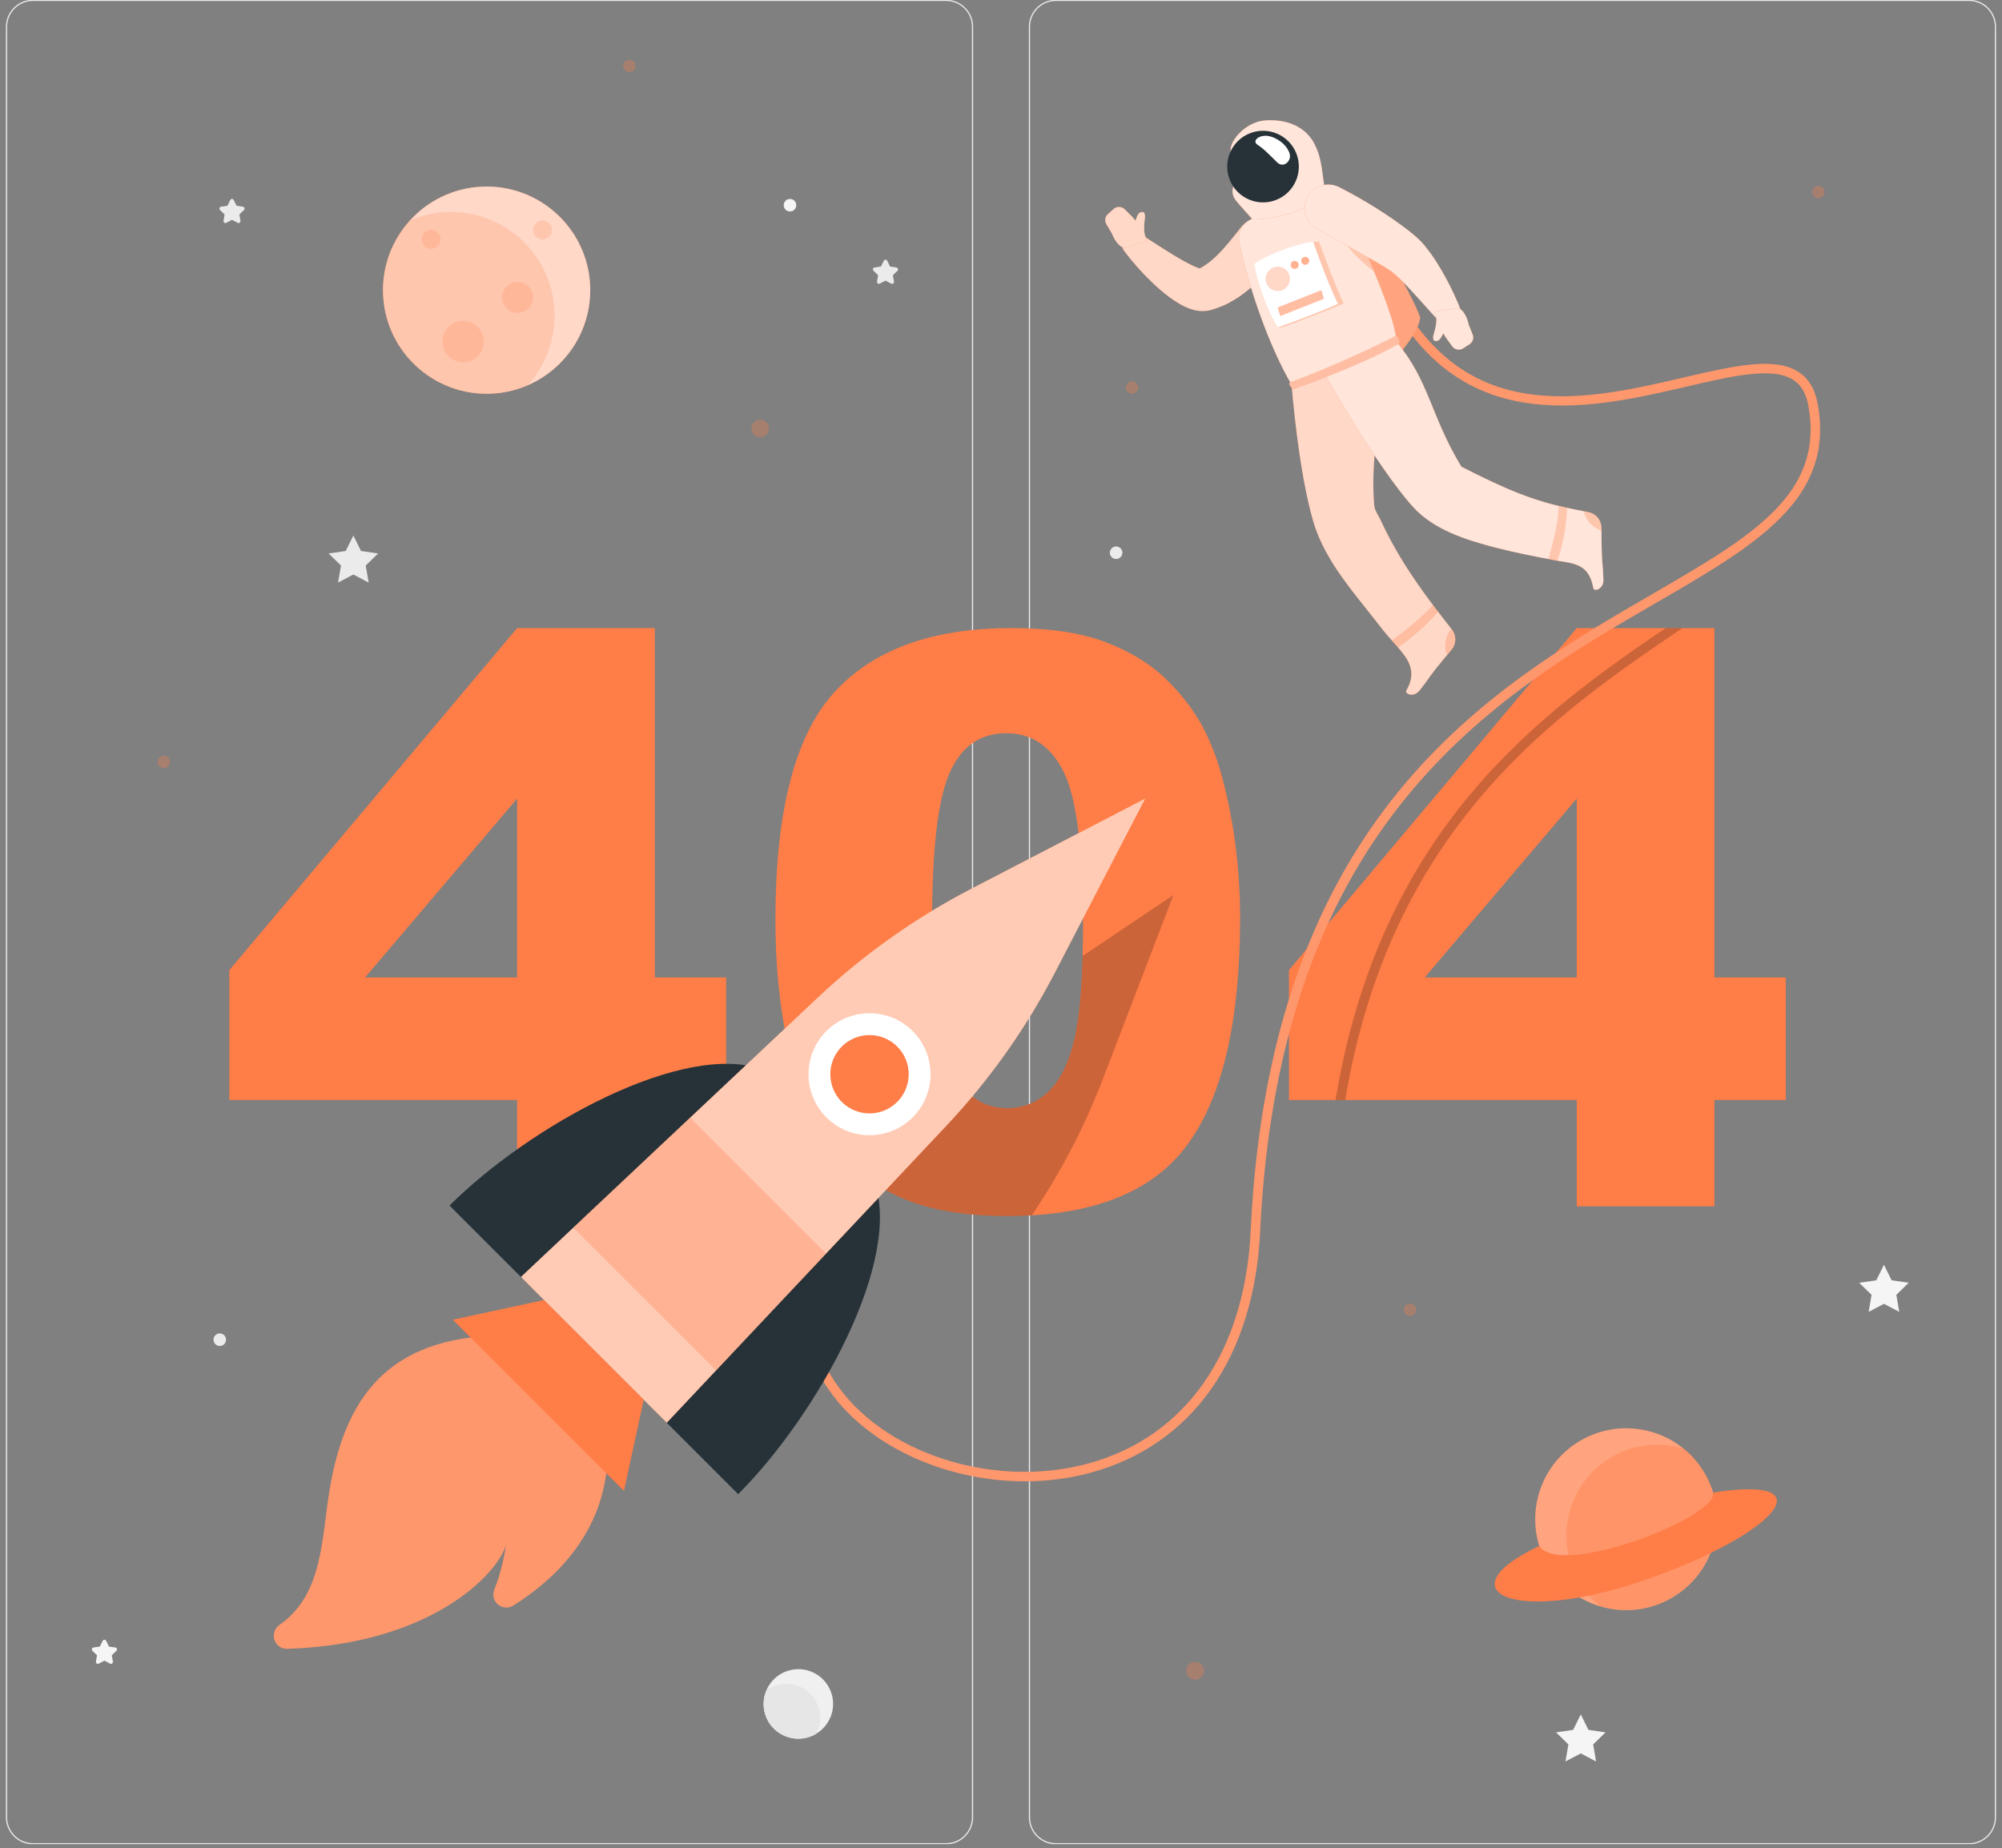 <svg width="300" height="277" viewBox="0 0 300 277" fill="none" xmlns="http://www.w3.org/2000/svg">
<rect x="0" y="0" width="300" height="277" fill="#808080" stroke="none"/>
<g clip-path="url(#clip0_6_294)">
<path d="M141.78 276.411H4.938C2.708 276.411 0.893 274.597 0.893 272.366V4.011C0.893 1.781 2.708 -0.034 4.938 -0.034H141.78C144.01 -0.034 145.824 1.781 145.824 4.011V272.366C145.824 274.597 144.01 276.411 141.78 276.411ZM4.938 0.144C2.805 0.144 1.07 1.879 1.07 4.012V272.367C1.07 274.5 2.805 276.235 4.938 276.235H141.78C143.913 276.235 145.647 274.5 145.647 272.367V4.011C145.647 1.879 143.913 0.143 141.78 0.143L4.938 0.144Z" fill="#EBEBEB"/>
<path d="M295.062 276.411H158.22C155.99 276.411 154.175 274.597 154.175 272.366V4.011C154.175 1.781 155.99 -0.034 158.22 -0.034H295.062C297.292 -0.034 299.107 1.781 299.107 4.011V272.366C299.107 274.597 297.292 276.411 295.062 276.411ZM158.22 0.144C156.087 0.144 154.353 1.879 154.353 4.012V272.367C154.353 274.5 156.087 276.235 158.22 276.235H295.062C297.195 276.235 298.929 274.5 298.929 272.367V4.011C298.929 1.879 297.195 0.143 295.062 0.143L158.22 0.144Z" fill="#EBEBEB"/>
<path d="M52.952 80.254L54.097 82.576L56.659 82.948L54.805 84.755L55.243 87.307L52.952 86.103L50.66 87.307L51.098 84.755L49.243 82.948L51.806 82.576L52.952 80.254Z" fill="#EBEBEB"/>
<path d="M282.311 189.555L283.457 191.877L286.018 192.25L284.164 194.057L284.602 196.608L282.311 195.404L280.019 196.608L280.456 194.057L278.602 192.25L281.165 191.877L282.311 189.555Z" fill="#F5F5F5"/>
<path d="M236.881 256.937L238.027 259.258L240.59 259.63L238.735 261.438L239.173 263.99L236.881 262.785L234.589 263.99L235.027 261.438L233.173 259.63L235.735 259.258L236.881 256.937Z" fill="#F5F5F5"/>
<path d="M132.953 39.086L133.378 39.947L134.329 40.086C134.567 40.12 134.662 40.412 134.49 40.58L133.801 41.251L133.964 42.198C134.004 42.435 133.756 42.615 133.544 42.504L132.693 42.056L131.842 42.504C131.629 42.615 131.381 42.435 131.422 42.198L131.585 41.251L130.897 40.58C130.725 40.412 130.819 40.12 131.057 40.086L132.008 39.947L132.433 39.086C132.54 38.87 132.847 38.87 132.953 39.086Z" fill="#EBEBEB"/>
<path d="M15.905 245.911L16.33 246.773L17.281 246.911C17.519 246.946 17.613 247.237 17.441 247.405L16.753 248.076L16.916 249.024C16.956 249.26 16.708 249.44 16.496 249.329L15.645 248.882L14.794 249.329C14.581 249.44 14.333 249.26 14.374 249.024L14.537 248.076L13.848 247.405C13.677 247.238 13.771 246.946 14.009 246.911L14.96 246.773L15.385 245.911C15.492 245.696 15.799 245.696 15.905 245.911Z" fill="#F5F5F5"/>
<path d="M35.023 29.977L35.448 30.839L36.399 30.977C36.637 31.012 36.732 31.303 36.56 31.471L35.871 32.142L36.034 33.09C36.074 33.326 35.826 33.506 35.614 33.394L34.762 32.947L33.912 33.394C33.699 33.506 33.451 33.326 33.492 33.09L33.654 32.142L32.966 31.471C32.794 31.304 32.889 31.012 33.126 30.977L34.077 30.839L34.502 29.977C34.61 29.762 34.917 29.762 35.023 29.977Z" fill="#EBEBEB"/>
<path d="M33.872 200.777C33.872 201.297 33.451 201.718 32.932 201.718C32.413 201.718 31.992 201.297 31.992 200.777C31.992 200.258 32.413 199.837 32.932 199.837C33.451 199.837 33.872 200.258 33.872 200.777Z" fill="#EBEBEB"/>
<path d="M168.192 82.838C168.192 83.358 167.771 83.779 167.252 83.779C166.732 83.779 166.311 83.358 166.311 82.838C166.311 82.319 166.732 81.898 167.252 81.898C167.771 81.898 168.192 82.319 168.192 82.838Z" fill="#EBEBEB"/>
<path d="M119.32 30.756C119.32 31.276 118.899 31.697 118.379 31.697C117.86 31.697 117.439 31.276 117.439 30.756C117.439 30.237 117.86 29.816 118.379 29.816C118.899 29.816 119.32 30.237 119.32 30.756Z" fill="#F5F5F5"/>
<path d="M120.832 260.432C123.631 259.771 125.364 256.966 124.703 254.167C124.042 251.369 121.237 249.635 118.439 250.296C115.64 250.957 113.907 253.762 114.567 256.561C115.228 259.359 118.033 261.093 120.832 260.432Z" fill="#F0F0F0"/>
<path d="M117.825 252.347C116.719 252.347 115.692 252.702 114.855 253.311C114.579 253.949 114.423 254.651 114.423 255.388C114.423 258.265 116.755 260.589 119.632 260.589C120.603 260.589 121.517 260.32 122.296 259.853C122.289 259.846 122.289 259.846 122.296 259.846C122.686 259.123 122.906 258.301 122.906 257.422C122.906 254.622 120.631 252.347 117.825 252.347Z" fill="#E6E6E6"/>
<path d="M77.49 164.866H34.364V145.396L77.49 94.133H98.122V146.5H108.816V164.866H98.122V180.792H77.49V164.866ZM77.49 146.5V119.686L54.702 146.5H77.49Z" fill="#FF7D47"/>
<path d="M116.198 137.84C116.198 121.644 119.113 110.312 124.945 103.84C130.777 97.369 139.658 94.133 151.594 94.133C157.328 94.133 162.036 94.841 165.717 96.255C169.397 97.67 172.401 99.51 174.725 101.776C177.05 104.043 178.881 106.426 180.217 108.925C181.555 111.424 182.63 114.34 183.443 117.673C185.031 124.028 185.826 130.654 185.826 137.55C185.826 153.01 183.21 164.325 177.979 171.492C172.748 178.661 163.739 182.244 150.953 182.244C143.784 182.244 137.992 181.1 133.575 178.815C129.158 176.53 125.534 173.178 122.707 168.761C120.651 165.623 119.053 161.331 117.912 155.887C116.769 150.443 116.198 144.428 116.198 137.84ZM139.679 137.898C139.679 148.748 140.638 156.158 142.555 160.13C144.474 164.102 147.254 166.087 150.896 166.087C153.298 166.087 155.381 165.245 157.144 163.559C158.907 161.874 160.205 159.211 161.039 155.568C161.871 151.926 162.288 146.249 162.288 138.538C162.288 127.225 161.329 119.621 159.412 115.726C157.493 111.832 154.617 109.885 150.78 109.885C146.866 109.885 144.038 111.871 142.294 115.843C140.551 119.814 139.679 127.166 139.679 137.898Z" fill="#FF7D47"/>
<path d="M236.275 164.866H193.15V145.396L236.275 94.133H256.908V146.5H267.602V164.866H256.908V180.792H236.275V164.866ZM236.275 146.5V119.686L213.488 146.5H236.275Z" fill="#FF7D47"/>
<g opacity="0.3">
<path d="M115.242 64.218C115.242 64.948 114.65 65.539 113.92 65.539C113.19 65.539 112.598 64.948 112.598 64.218C112.598 63.488 113.19 62.896 113.92 62.896C114.65 62.896 115.242 63.488 115.242 64.218Z" fill="#FF7D47"/>
<path d="M24.543 115.123C25.061 115.123 25.48 114.704 25.48 114.186C25.48 113.668 25.061 113.248 24.543 113.248C24.025 113.248 23.605 113.668 23.605 114.186C23.605 114.704 24.025 115.123 24.543 115.123Z" fill="#FF7D47"/>
<path d="M179.093 251.735C179.834 251.735 180.435 251.134 180.435 250.394C180.435 249.653 179.834 249.052 179.093 249.052C178.353 249.052 177.752 249.653 177.752 250.394C177.752 251.134 178.353 251.735 179.093 251.735Z" fill="#FF7D47"/>
<path d="M211.298 197.237C211.816 197.237 212.235 196.817 212.235 196.299C212.235 195.781 211.816 195.362 211.298 195.362C210.78 195.362 210.36 195.781 210.36 196.299C210.36 196.817 210.78 197.237 211.298 197.237Z" fill="#FF7D47"/>
<path d="M273.43 28.785C273.43 29.303 273.01 29.723 272.492 29.723C271.974 29.723 271.555 29.303 271.555 28.785C271.555 28.267 271.974 27.848 272.492 27.848C273.01 27.848 273.43 28.267 273.43 28.785Z" fill="#FF7D47"/>
<path d="M95.259 9.895C95.259 10.413 94.839 10.833 94.321 10.833C93.803 10.833 93.384 10.413 93.384 9.895C93.384 9.377 93.803 8.958 94.321 8.958C94.839 8.958 95.259 9.377 95.259 9.895Z" fill="#FF7D47"/>
<path d="M169.626 59.008C170.144 59.008 170.564 58.588 170.564 58.07C170.564 57.552 170.144 57.132 169.626 57.132C169.109 57.132 168.689 57.552 168.689 58.07C168.689 58.588 169.109 59.008 169.626 59.008Z" fill="#FF7D47"/>
</g>
<path d="M72.921 59.011C81.496 59.011 88.448 52.059 88.448 43.484C88.448 34.909 81.496 27.957 72.921 27.957C64.346 27.957 57.394 34.909 57.394 43.484C57.394 52.059 64.346 59.011 72.921 59.011Z" fill="#FF7D47"/>
<path opacity="0.7" d="M72.921 59.011C81.496 59.011 88.448 52.059 88.448 43.484C88.448 34.909 81.496 27.957 72.921 27.957C64.346 27.957 57.394 34.909 57.394 43.484C57.394 52.059 64.346 59.011 72.921 59.011Z" fill="white"/>
<path opacity="0.2" d="M67.57 31.77C65.394 31.77 63.328 32.219 61.447 33.024C58.931 35.783 57.396 39.457 57.396 43.485C57.396 52.058 64.346 59.008 72.918 59.008C75.102 59.008 77.182 58.558 79.072 57.746C79.072 57.746 79.072 57.746 79.072 57.739C81.572 54.98 83.1 51.32 83.1 47.3C83.1 38.719 76.15 31.77 67.57 31.77Z" fill="#FF7D47"/>
<path opacity="0.2" d="M66.026 35.875C66.026 36.658 65.391 37.294 64.607 37.294C63.823 37.294 63.188 36.658 63.188 35.875C63.188 35.091 63.823 34.455 64.607 34.455C65.391 34.455 66.026 35.091 66.026 35.875Z" fill="#FF7D47"/>
<path opacity="0.2" d="M82.723 34.455C82.723 35.239 82.087 35.875 81.303 35.875C80.519 35.875 79.884 35.239 79.884 34.455C79.884 33.672 80.519 33.036 81.303 33.036C82.087 33.037 82.723 33.672 82.723 34.455Z" fill="#FF7D47"/>
<path opacity="0.2" d="M79.884 44.576C79.884 45.858 78.844 46.899 77.561 46.899C76.278 46.899 75.238 45.858 75.238 44.576C75.238 43.293 76.277 42.253 77.561 42.253C78.843 42.253 79.884 43.293 79.884 44.576Z" fill="#FF7D47"/>
<path opacity="0.2" d="M72.502 51.198C72.502 52.913 71.112 54.303 69.398 54.303C67.683 54.303 66.293 52.912 66.293 51.198C66.293 49.483 67.683 48.093 69.398 48.093C71.112 48.093 72.502 49.484 72.502 51.198Z" fill="#FF7D47"/>
<path d="M256.942 230.813C258.671 223.49 254.137 216.152 246.813 214.423C239.49 212.694 232.152 217.228 230.423 224.551C228.694 231.875 233.228 239.213 240.552 240.942C247.875 242.671 255.213 238.136 256.942 230.813Z" fill="#FF7D47"/>
<path opacity="0.3" d="M256.942 230.813C258.671 223.49 254.137 216.152 246.813 214.423C239.49 212.694 232.152 217.228 230.423 224.551C228.694 231.875 233.228 239.213 240.552 240.942C247.875 242.671 255.213 238.136 256.942 230.813Z" fill="white"/>
<path opacity="0.4" d="M252.283 217.091C251.044 216.714 249.724 216.515 248.359 216.515C240.834 216.515 234.732 222.617 234.732 230.141C234.732 234.406 236.687 238.205 239.756 240.706C240.996 241.082 242.316 241.281 243.682 241.281C251.207 241.281 257.308 235.18 257.308 227.655C257.308 223.391 255.353 219.584 252.283 217.091Z" fill="#FF7D47"/>
<path d="M230.667 231.695C216.115 238.542 226.971 243.82 247.471 236.453C266.452 229.631 273.668 221.026 256.72 223.692C257.595 227.312 233.822 236.575 230.667 231.695Z" fill="#FF7D47"/>
<path opacity="0.2" d="M252.116 94.132C233.06 107.008 208.392 123.988 201.581 164.863H200.129C206.755 124.484 230.523 107.058 249.586 94.132H252.116Z" fill="black"/>
<path d="M153.557 222C141.531 222.001 129.598 216.571 123.803 207.695C120.222 202.211 116.064 190.723 128.448 175.396L129.551 176.287C120.79 187.129 119.17 198.008 124.99 206.921C132.072 217.77 148.798 223.224 163.066 219.342C177.685 215.364 186.56 202.648 187.417 184.456C190.347 122.231 223.405 103.063 247.544 89.067C262.54 80.371 273.376 74.088 270.994 60.835C270.664 58.996 269.93 57.725 268.752 56.951C265.668 54.919 259.644 56.323 252.67 57.949C238.989 61.136 220.252 65.501 209.09 46.515L210.311 45.797C220.945 63.884 238.358 59.828 252.348 56.568C259.64 54.87 265.938 53.402 269.532 55.766C271.052 56.767 271.987 58.343 272.389 60.584C274.947 74.816 263.168 81.646 248.254 90.293C224.398 104.125 191.726 123.069 188.832 184.522C187.945 203.37 178.689 216.559 163.438 220.709C160.224 221.584 156.885 222 153.557 222Z" fill="#FF7D47"/>
<path opacity="0.2" d="M153.557 222C141.531 222.001 129.598 216.571 123.803 207.695C120.222 202.211 116.064 190.723 128.448 175.396L129.551 176.287C120.79 187.129 119.17 198.008 124.99 206.921C132.072 217.77 148.798 223.224 163.066 219.342C177.685 215.364 186.56 202.648 187.417 184.456C190.347 122.231 223.405 103.063 247.544 89.067C262.54 80.371 273.376 74.088 270.994 60.835C270.664 58.996 269.93 57.725 268.752 56.951C265.668 54.919 259.644 56.323 252.67 57.949C238.989 61.136 220.252 65.501 209.09 46.515L210.311 45.797C220.945 63.884 238.358 59.828 252.348 56.568C259.64 54.87 265.938 53.402 269.532 55.766C271.052 56.767 271.987 58.343 272.389 60.584C274.947 74.816 263.168 81.646 248.254 90.293C224.398 104.125 191.726 123.069 188.832 184.522C187.945 203.37 178.689 216.559 163.438 220.709C160.224 221.584 156.885 222 153.557 222Z" fill="white"/>
<path d="M194.474 29.728C199.332 29.639 204.099 31.24 204.099 31.24C204.099 31.24 211.87 44.542 212.817 47.587C212.49 50.591 207.421 55.517 207.421 55.517L194.474 29.728Z" fill="#FF7D47"/>
<path opacity="0.3" d="M194.474 29.728C199.332 29.639 204.099 31.24 204.099 31.24C204.099 31.24 211.87 44.542 212.817 47.587C212.49 50.591 207.421 55.517 207.421 55.517L194.474 29.728Z" fill="white"/>
<path d="M217.563 94.346C214.632 90.627 211.754 86.839 209.372 82.735C208.776 81.71 208.212 80.665 207.679 79.606C207.375 79.004 207.082 78.398 206.797 77.787C206.548 77.253 205.999 76.468 205.944 75.885C205.093 66.905 208.167 60.294 205.215 53.086L193.543 57.648C193.543 57.648 194.536 70.49 196.801 78.172C198.207 82.939 201.39 87.066 204.457 90.884C205.417 92.079 206.341 93.3 207.299 94.497C208.205 95.629 209.221 96.668 210.129 97.795C211.509 99.505 211.968 101.137 210.919 103.153C210.863 103.261 210.805 103.368 210.744 103.474C210.447 103.999 211.84 104.594 212.715 103.489C214.162 101.66 213.935 101.772 215.168 100.213C215.918 99.266 216.778 98.243 217.521 97.355C218.246 96.488 218.262 95.234 217.563 94.346Z" fill="#FF7D47"/>
<path opacity="0.7" d="M217.563 94.346C214.632 90.627 211.754 86.839 209.372 82.735C208.776 81.71 208.212 80.665 207.679 79.606C207.375 79.004 207.082 78.398 206.797 77.787C206.548 77.253 205.999 76.468 205.944 75.885C205.093 66.905 208.167 60.294 205.215 53.086L193.543 57.648C193.543 57.648 194.536 70.49 196.801 78.172C198.207 82.939 201.39 87.066 204.457 90.884C205.417 92.079 206.341 93.3 207.299 94.497C208.205 95.629 209.221 96.668 210.129 97.795C211.509 99.505 211.968 101.137 210.919 103.153C210.863 103.261 210.805 103.368 210.744 103.474C210.447 103.999 211.84 104.594 212.715 103.489C214.162 101.66 213.935 101.772 215.168 100.213C215.918 99.266 216.778 98.243 217.521 97.355C218.246 96.488 218.262 95.234 217.563 94.346Z" fill="white"/>
<path opacity="0.3" d="M214.709 90.651C213.147 92.539 209.97 94.989 208.569 95.982C208.874 96.321 209.176 96.668 209.479 97.014C212.361 95.132 214.641 92.689 215.505 91.697C215.238 91.353 214.974 91.001 214.709 90.651Z" fill="#FF7D47"/>
<path opacity="0.3" d="M217.56 94.348C217.533 94.311 217.505 94.281 217.478 94.245C216.986 94.757 216.64 95.575 216.582 96.492C216.535 97.125 216.641 97.705 216.849 98.158C217.085 97.884 217.305 97.613 217.521 97.356C218.25 96.489 218.26 95.235 217.56 94.348Z" fill="#FF7D47"/>
<path d="M191.699 38.233C190.478 40.009 189.039 41.759 187.181 43.331C186.259 44.121 185.207 44.836 184.051 45.443C183.468 45.741 182.855 45.999 182.221 46.212L181.742 46.366L181.588 46.414C181.476 46.448 181.363 46.478 181.25 46.505C181.036 46.553 180.821 46.586 180.631 46.602C179.864 46.66 179.307 46.551 178.849 46.437C177.944 46.19 177.339 45.86 176.768 45.541C176.204 45.216 175.71 44.883 175.241 44.539C174.318 43.837 173.484 43.131 172.706 42.379C171.139 40.883 169.75 39.333 168.461 37.606C167.872 36.819 168.034 35.704 168.821 35.116C169.429 34.662 170.232 34.655 170.836 35.037L170.89 35.072C172.562 36.133 174.25 37.253 175.896 38.255C176.727 38.745 177.539 39.239 178.338 39.623C178.731 39.821 179.115 40.002 179.463 40.13C179.801 40.262 180.138 40.337 180.226 40.319C180.263 40.317 180.219 40.267 179.958 40.276C179.895 40.28 179.806 40.288 179.715 40.308C179.662 40.318 179.611 40.331 179.56 40.348C179.512 40.364 179.581 40.334 179.585 40.33L179.82 40.21C180.132 40.051 180.431 39.853 180.734 39.651C181.341 39.241 181.918 38.72 182.508 38.149C183.674 36.99 184.797 35.548 185.982 34.048L185.997 34.028C187.21 32.492 189.44 32.23 190.976 33.443C192.447 34.605 192.743 36.709 191.699 38.233Z" fill="#FF7D47"/>
<path opacity="0.7" d="M191.699 38.233C190.478 40.009 189.039 41.759 187.181 43.331C186.259 44.121 185.207 44.836 184.051 45.443C183.468 45.741 182.855 45.999 182.221 46.212L181.742 46.366L181.588 46.414C181.476 46.448 181.363 46.478 181.25 46.505C181.036 46.553 180.821 46.586 180.631 46.602C179.864 46.66 179.307 46.551 178.849 46.437C177.944 46.19 177.339 45.86 176.768 45.541C176.204 45.216 175.71 44.883 175.241 44.539C174.318 43.837 173.484 43.131 172.706 42.379C171.139 40.883 169.75 39.333 168.461 37.606C167.872 36.819 168.034 35.704 168.821 35.116C169.429 34.662 170.232 34.655 170.836 35.037L170.89 35.072C172.562 36.133 174.25 37.253 175.896 38.255C176.727 38.745 177.539 39.239 178.338 39.623C178.731 39.821 179.115 40.002 179.463 40.13C179.801 40.262 180.138 40.337 180.226 40.319C180.263 40.317 180.219 40.267 179.958 40.276C179.895 40.28 179.806 40.288 179.715 40.308C179.662 40.318 179.611 40.331 179.56 40.348C179.512 40.364 179.581 40.334 179.585 40.33L179.82 40.21C180.132 40.051 180.431 39.853 180.734 39.651C181.341 39.241 181.918 38.72 182.508 38.149C183.674 36.99 184.797 35.548 185.982 34.048L185.997 34.028C187.21 32.492 189.44 32.23 190.976 33.443C192.447 34.605 192.743 36.709 191.699 38.233Z" fill="white"/>
<path d="M165.793 33.602L166.623 34.995C166.623 34.995 167.257 36.849 168.527 37.192L171.966 36.078L171.794 35.789C171.796 35.789 171.798 35.789 171.799 35.789C171.358 35.118 171.406 33.824 171.561 32.748C171.715 31.672 171.157 31.633 170.745 31.901C170.507 32.056 170.338 32.547 170.144 33.076C169.975 32.843 169.794 32.618 169.589 32.414L168.538 31.367C168.084 30.916 167.358 30.895 166.88 31.321L166.028 32.078C165.594 32.463 165.496 33.103 165.793 33.602Z" fill="#FF7D47"/>
<path opacity="0.7" d="M165.793 33.602L166.623 34.995C166.623 34.995 167.257 36.849 168.527 37.192L171.966 36.078L171.794 35.789C171.796 35.789 171.798 35.789 171.799 35.789C171.358 35.118 171.406 33.824 171.561 32.748C171.715 31.672 171.157 31.633 170.745 31.901C170.507 32.056 170.338 32.547 170.144 33.076C169.975 32.843 169.794 32.618 169.589 32.414L168.538 31.367C168.084 30.916 167.358 30.895 166.88 31.321L166.028 32.078C165.594 32.463 165.496 33.103 165.793 33.602Z" fill="white"/>
<path d="M197.958 28.505C194.663 29.305 190.137 31.185 187.081 33.089C185.997 33.764 185.456 35.045 185.712 36.296C187.075 42.985 190.186 51.946 193.544 57.647L209.214 51.165C209.321 48.401 205.517 39.458 201.642 30.814C200.946 29.259 199.613 28.104 197.958 28.505Z" fill="#FF7D47"/>
<path opacity="0.8" d="M197.958 28.505C194.663 29.305 190.137 31.185 187.081 33.089C185.997 33.764 185.456 35.045 185.712 36.296C187.075 42.985 190.186 51.946 193.544 57.647L209.214 51.165C209.321 48.401 205.517 39.458 201.642 30.814C200.946 29.259 199.613 28.104 197.958 28.505Z" fill="white"/>
<path opacity="0.3" d="M204.068 36.293L200.958 35.251C201.654 37.07 204.171 39.376 205.94 40.73C205.357 39.309 204.725 37.823 204.068 36.293Z" fill="#FF7D47"/>
<path d="M196.925 21.487C195.632 19.02 192.834 17.778 189.473 18.059C186.64 18.296 184.127 21.188 184.425 22.752C184.723 24.315 187.108 24.977 187.539 25.52L185.574 26.944C184.596 27.653 184.405 29.032 185.152 29.982C185.979 31.032 187.067 32.129 187.702 32.904C193.133 32.763 197.149 30.691 198.596 28.697C198.076 26.161 198.212 23.94 196.925 21.487Z" fill="#FF7D47"/>
<path opacity="0.8" d="M196.925 21.487C195.632 19.02 192.834 17.778 189.473 18.059C186.64 18.296 184.127 21.188 184.425 22.752C184.723 24.315 187.108 24.977 187.539 25.52L185.574 26.944C184.596 27.653 184.405 29.032 185.152 29.982C185.979 31.032 187.067 32.129 187.702 32.904C193.133 32.763 197.149 30.691 198.596 28.697C198.076 26.161 198.212 23.94 196.925 21.487Z" fill="white"/>
<path d="M194.264 23.014C195.342 25.775 193.98 28.888 191.219 29.966C188.458 31.045 185.345 29.682 184.267 26.921C183.188 24.161 184.551 21.048 187.312 19.969C190.072 18.891 193.184 20.254 194.264 23.014Z" fill="#263238"/>
<path d="M240.275 86.879C240.196 84.548 240.096 84.781 240.028 82.794C239.987 81.587 239.982 80.251 239.974 79.093C239.966 77.963 239.167 76.995 238.06 76.771C237.121 76.58 236.179 76.398 235.241 76.199C234.018 75.938 232.809 75.657 231.608 75.309C230.677 75.038 229.753 74.74 228.841 74.411C227.863 74.058 226.898 73.672 225.943 73.263C224.826 72.784 223.723 72.273 222.628 71.748C221.405 71.161 220.192 70.554 218.983 69.94C214.32 62.219 214.219 57.132 209.214 51.164L198.47 56.024C198.47 56.024 206.364 70.031 211.74 75.969C214.835 79.387 219.69 80.928 224.02 82.046C227.143 82.852 230.311 83.47 233.482 84.052C234.716 84.278 236.056 84.366 237.116 85.102C237.952 85.682 238.384 86.587 238.631 87.549C238.681 87.745 238.724 87.943 238.762 88.143C238.875 88.736 240.323 88.288 240.275 86.879Z" fill="#FF7D47"/>
<path opacity="0.8" d="M240.275 86.879C240.196 84.548 240.096 84.781 240.028 82.794C239.987 81.587 239.982 80.251 239.974 79.093C239.966 77.963 239.167 76.995 238.06 76.771C237.121 76.58 236.179 76.398 235.241 76.199C234.018 75.938 232.809 75.657 231.608 75.309C230.677 75.038 229.753 74.74 228.841 74.411C227.863 74.058 226.898 73.672 225.943 73.263C224.826 72.784 223.723 72.273 222.628 71.748C221.405 71.161 220.192 70.554 218.983 69.94C214.32 62.219 214.219 57.132 209.214 51.164L198.47 56.024C198.47 56.024 206.364 70.031 211.74 75.969C214.835 79.387 219.69 80.928 224.02 82.046C227.143 82.852 230.311 83.47 233.482 84.052C234.716 84.278 236.056 84.366 237.116 85.102C237.952 85.682 238.384 86.587 238.631 87.549C238.681 87.745 238.724 87.943 238.762 88.143C238.875 88.736 240.323 88.288 240.275 86.879Z" fill="white"/>
<path opacity="0.3" d="M234.827 76.11C234.404 76.017 233.974 75.922 233.547 75.821C233.58 78.268 232.433 82.495 232.011 83.775C232.458 83.859 232.912 83.946 233.359 84.031C234.603 80.668 234.798 77.109 234.827 76.11Z" fill="#FF7D47"/>
<path opacity="0.3" d="M239.972 79.094C239.965 77.96 239.169 76.995 238.063 76.769C237.841 76.723 237.611 76.675 237.387 76.637C237.434 77.303 237.848 78.076 238.541 78.69C238.995 79.099 239.509 79.371 239.981 79.5C239.974 79.359 239.973 79.226 239.972 79.094Z" fill="#FF7D47"/>
<path d="M193.261 23.06C193.548 24.134 192.345 25.264 191.383 24.335C190.602 23.581 189.426 22.318 188.465 21.718C187.479 21.1 188.794 20.026 190.343 20.443C191.79 20.832 192.974 21.985 193.261 23.06Z" fill="white"/>
<path d="M193.342 57.302C192.843 57.487 193.756 58.334 193.756 58.334C193.756 58.334 203.656 54.942 209.697 51.449C209.748 50.718 209.216 50.331 209.216 50.331C209.216 50.331 201.866 54.16 193.342 57.302Z" fill="#FF7D47"/>
<path opacity="0.5" d="M193.342 57.302C192.843 57.487 193.756 58.334 193.756 58.334C193.756 58.334 203.656 54.942 209.697 51.449C209.748 50.718 209.216 50.331 209.216 50.331C209.216 50.331 201.866 54.16 193.342 57.302Z" fill="white"/>
<path d="M200.641 28.037C202.595 29.024 204.435 30.069 206.273 31.226C207.188 31.802 208.098 32.394 208.995 33.033C209.9 33.658 210.792 34.318 211.687 35.061L212.023 35.336L212.442 35.714C212.739 35.976 212.957 36.218 213.176 36.458C213.406 36.707 213.595 36.947 213.782 37.185C213.975 37.426 214.159 37.665 214.324 37.9C215.025 38.841 215.596 39.798 216.156 40.748C217.246 42.673 218.189 44.596 218.967 46.665C219.314 47.587 218.848 48.616 217.925 48.964C217.231 49.225 216.477 49.026 215.998 48.521L215.964 48.482C214.54 46.974 213.174 45.383 211.8 43.906C210.456 42.432 209.028 40.92 207.876 40.263C206.268 39.259 204.476 38.263 202.696 37.281L197.336 34.306L197.323 34.299C195.612 33.349 194.994 31.192 195.944 29.481C196.872 27.812 198.952 27.186 200.641 28.037Z" fill="#FF7D47"/>
<path opacity="0.8" d="M200.641 28.037C202.595 29.024 204.435 30.069 206.273 31.226C207.188 31.802 208.098 32.394 208.995 33.033C209.9 33.658 210.792 34.318 211.687 35.061L212.023 35.336L212.442 35.714C212.739 35.976 212.957 36.218 213.176 36.458C213.406 36.707 213.595 36.947 213.782 37.185C213.975 37.426 214.159 37.665 214.324 37.9C215.025 38.841 215.596 39.798 216.156 40.748C217.246 42.673 218.189 44.596 218.967 46.665C219.314 47.587 218.848 48.616 217.925 48.964C217.231 49.225 216.477 49.026 215.998 48.521L215.964 48.482C214.54 46.974 213.174 45.383 211.8 43.906C210.456 42.432 209.028 40.92 207.876 40.263C206.268 39.259 204.476 38.263 202.696 37.281L197.336 34.306L197.323 34.299C195.612 33.349 194.994 31.192 195.944 29.481C196.872 27.812 198.952 27.186 200.641 28.037Z" fill="white"/>
<path d="M220.677 50.129L220.075 48.623C220.075 48.623 219.739 46.693 218.54 46.155L214.968 46.716L215.093 47.029C215.091 47.028 215.09 47.027 215.088 47.027C215.418 47.759 215.168 49.03 214.846 50.068C214.524 51.107 215.07 51.233 215.519 51.033C215.779 50.917 216.022 50.459 216.296 49.966C216.427 50.224 216.571 50.474 216.741 50.707L217.615 51.905C217.992 52.422 218.706 52.556 219.246 52.211L220.205 51.597C220.695 51.284 220.893 50.669 220.677 50.129Z" fill="#FF7D47"/>
<path opacity="0.8" d="M220.677 50.129L220.075 48.623C220.075 48.623 219.739 46.693 218.54 46.155L214.968 46.716L215.093 47.029C215.091 47.028 215.09 47.027 215.088 47.027C215.418 47.759 215.168 49.03 214.846 50.068C214.524 51.107 215.07 51.233 215.519 51.033C215.779 50.917 216.022 50.459 216.296 49.966C216.427 50.224 216.571 50.474 216.741 50.707L217.615 51.905C217.992 52.422 218.706 52.556 219.246 52.211L220.205 51.597C220.695 51.284 220.893 50.669 220.677 50.129Z" fill="white"/>
<path opacity="0.3" d="M197.648 36.182L196.784 36.252L191.479 49.068C191.791 49.089 192.077 49.063 192.343 48.998C192.343 48.998 199.259 46.42 201.352 45.475C199.944 42.556 197.648 36.182 197.648 36.182Z" fill="#FF7D47"/>
<path d="M187.962 39.545C188.257 41.853 189.988 46.758 191.48 49.068C194.07 48.175 198.397 46.49 200.49 45.546C199.08 42.627 197.597 38.604 196.784 36.253C194.553 36.401 189.689 38.233 187.962 39.545Z" fill="white"/>
<path opacity="0.3" d="M193.228 42.316C192.939 43.284 191.92 43.833 190.953 43.543C189.987 43.253 189.437 42.235 189.727 41.268C190.017 40.301 191.035 39.752 192.002 40.041C192.968 40.331 193.517 41.349 193.228 42.316Z" fill="#FF7D47"/>
<path opacity="0.6" d="M194.584 39.875C194.489 40.192 194.155 40.372 193.838 40.277C193.522 40.182 193.342 39.848 193.436 39.531C193.531 39.214 193.865 39.034 194.181 39.129C194.499 39.224 194.679 39.557 194.584 39.875Z" fill="#FF7D47"/>
<path opacity="0.6" d="M196.166 39.259C196.071 39.576 195.737 39.756 195.42 39.661C195.103 39.566 194.923 39.232 195.018 38.916C195.113 38.599 195.447 38.419 195.764 38.514C196.081 38.609 196.261 38.942 196.166 39.259Z" fill="#FF7D47"/>
<path opacity="0.5" d="M198.395 44.778L191.842 47.367L191.446 46.079L197.999 43.489L198.395 44.778Z" fill="#FF7D47"/>
<path opacity="0.2" d="M162.229 143.27C162.088 148.613 161.691 152.717 161.039 155.565C160.203 159.208 158.906 161.872 157.141 163.559C155.384 165.246 153.3 166.089 150.898 166.089C147.255 166.089 144.47 164.105 142.557 160.129C142.245 159.484 141.962 158.747 141.699 157.925C137.653 161.405 133.883 165.203 130.418 169.285L126.655 173.721C128.688 175.784 130.999 177.477 133.578 178.817C137.993 181.098 143.783 182.247 150.955 182.247C152.216 182.247 153.435 182.211 154.618 182.14C158.955 175.72 162.548 168.817 165.319 161.575L175.843 134.135L162.229 143.27Z" fill="black"/>
<path d="M67.362 180.679C71.328 184.645 79.765 193.082 79.765 193.082L114.497 160.365C102.544 155.821 79.246 168.795 67.362 180.679Z" fill="#263238"/>
<path d="M110.614 223.931C106.648 219.965 98.211 211.528 98.211 211.528L130.928 176.797C135.472 188.748 122.499 212.046 110.614 223.931Z" fill="#263238"/>
<path d="M158.078 145.771L171.607 119.686L145.522 133.215C137.141 137.562 129.404 143.049 122.53 149.52L78.064 191.38L99.912 213.228L141.772 168.762C148.244 161.889 153.731 154.152 158.078 145.771Z" fill="#FF7D47"/>
<path opacity="0.6" d="M158.078 145.771L171.607 119.686L145.522 133.215C137.141 137.562 129.404 143.049 122.53 149.52L78.064 191.38L99.912 213.228L141.772 168.762C148.244 161.889 153.731 154.152 158.078 145.771Z" fill="white"/>
<path d="M130.298 170.137C135.346 170.137 139.439 166.044 139.439 160.996C139.439 155.947 135.346 151.855 130.298 151.855C125.249 151.855 121.157 155.947 121.157 160.996C121.157 166.044 125.249 170.137 130.298 170.137Z" fill="white"/>
<path d="M130.297 166.867C133.54 166.867 136.168 164.238 136.168 160.996C136.168 157.753 133.54 155.125 130.297 155.125C127.054 155.125 124.426 157.753 124.426 160.996C124.426 164.238 127.054 166.867 130.297 166.867Z" fill="#FF7D47"/>
<path opacity="0.3" d="M107.3 205.381L85.912 183.993L103.423 167.507L123.786 187.87L107.3 205.381Z" fill="#FF7D47"/>
<path d="M72.203 200.279C56.184 201.582 50.877 211.834 49.068 225.464C48.145 232.415 47.735 239.448 41.898 243.517C40.278 244.647 41.082 247.165 43.057 247.103C64.557 246.432 74.585 235.903 75.844 231.495C75.41 234.282 74.778 236.48 74.078 238.209C73.358 239.986 75.309 241.63 76.933 240.613C82.969 236.831 90.539 229.873 91.042 218.589C86.58 212.317 72.203 200.279 72.203 200.279Z" fill="#FF7D47"/>
<path opacity="0.2" d="M72.203 200.279C56.184 201.582 50.877 211.834 49.068 225.464C48.145 232.415 47.735 239.448 41.898 243.517C40.278 244.647 41.082 247.165 43.057 247.103C64.557 246.432 74.585 235.903 75.844 231.495C75.41 234.282 74.778 236.48 74.078 238.209C73.358 239.986 75.309 241.63 76.933 240.613C82.969 236.831 90.539 229.873 91.042 218.589C86.58 212.317 72.203 200.279 72.203 200.279Z" fill="white"/>
<path d="M93.503 223.441L67.852 197.79L81.517 194.834L96.459 209.776L93.503 223.441Z" fill="#FF7D47"/>
</g>
<defs>
<clipPath id="clip0_6_294">
<rect width="300" height="276.378" fill="white"/>
</clipPath>
</defs>
</svg>
